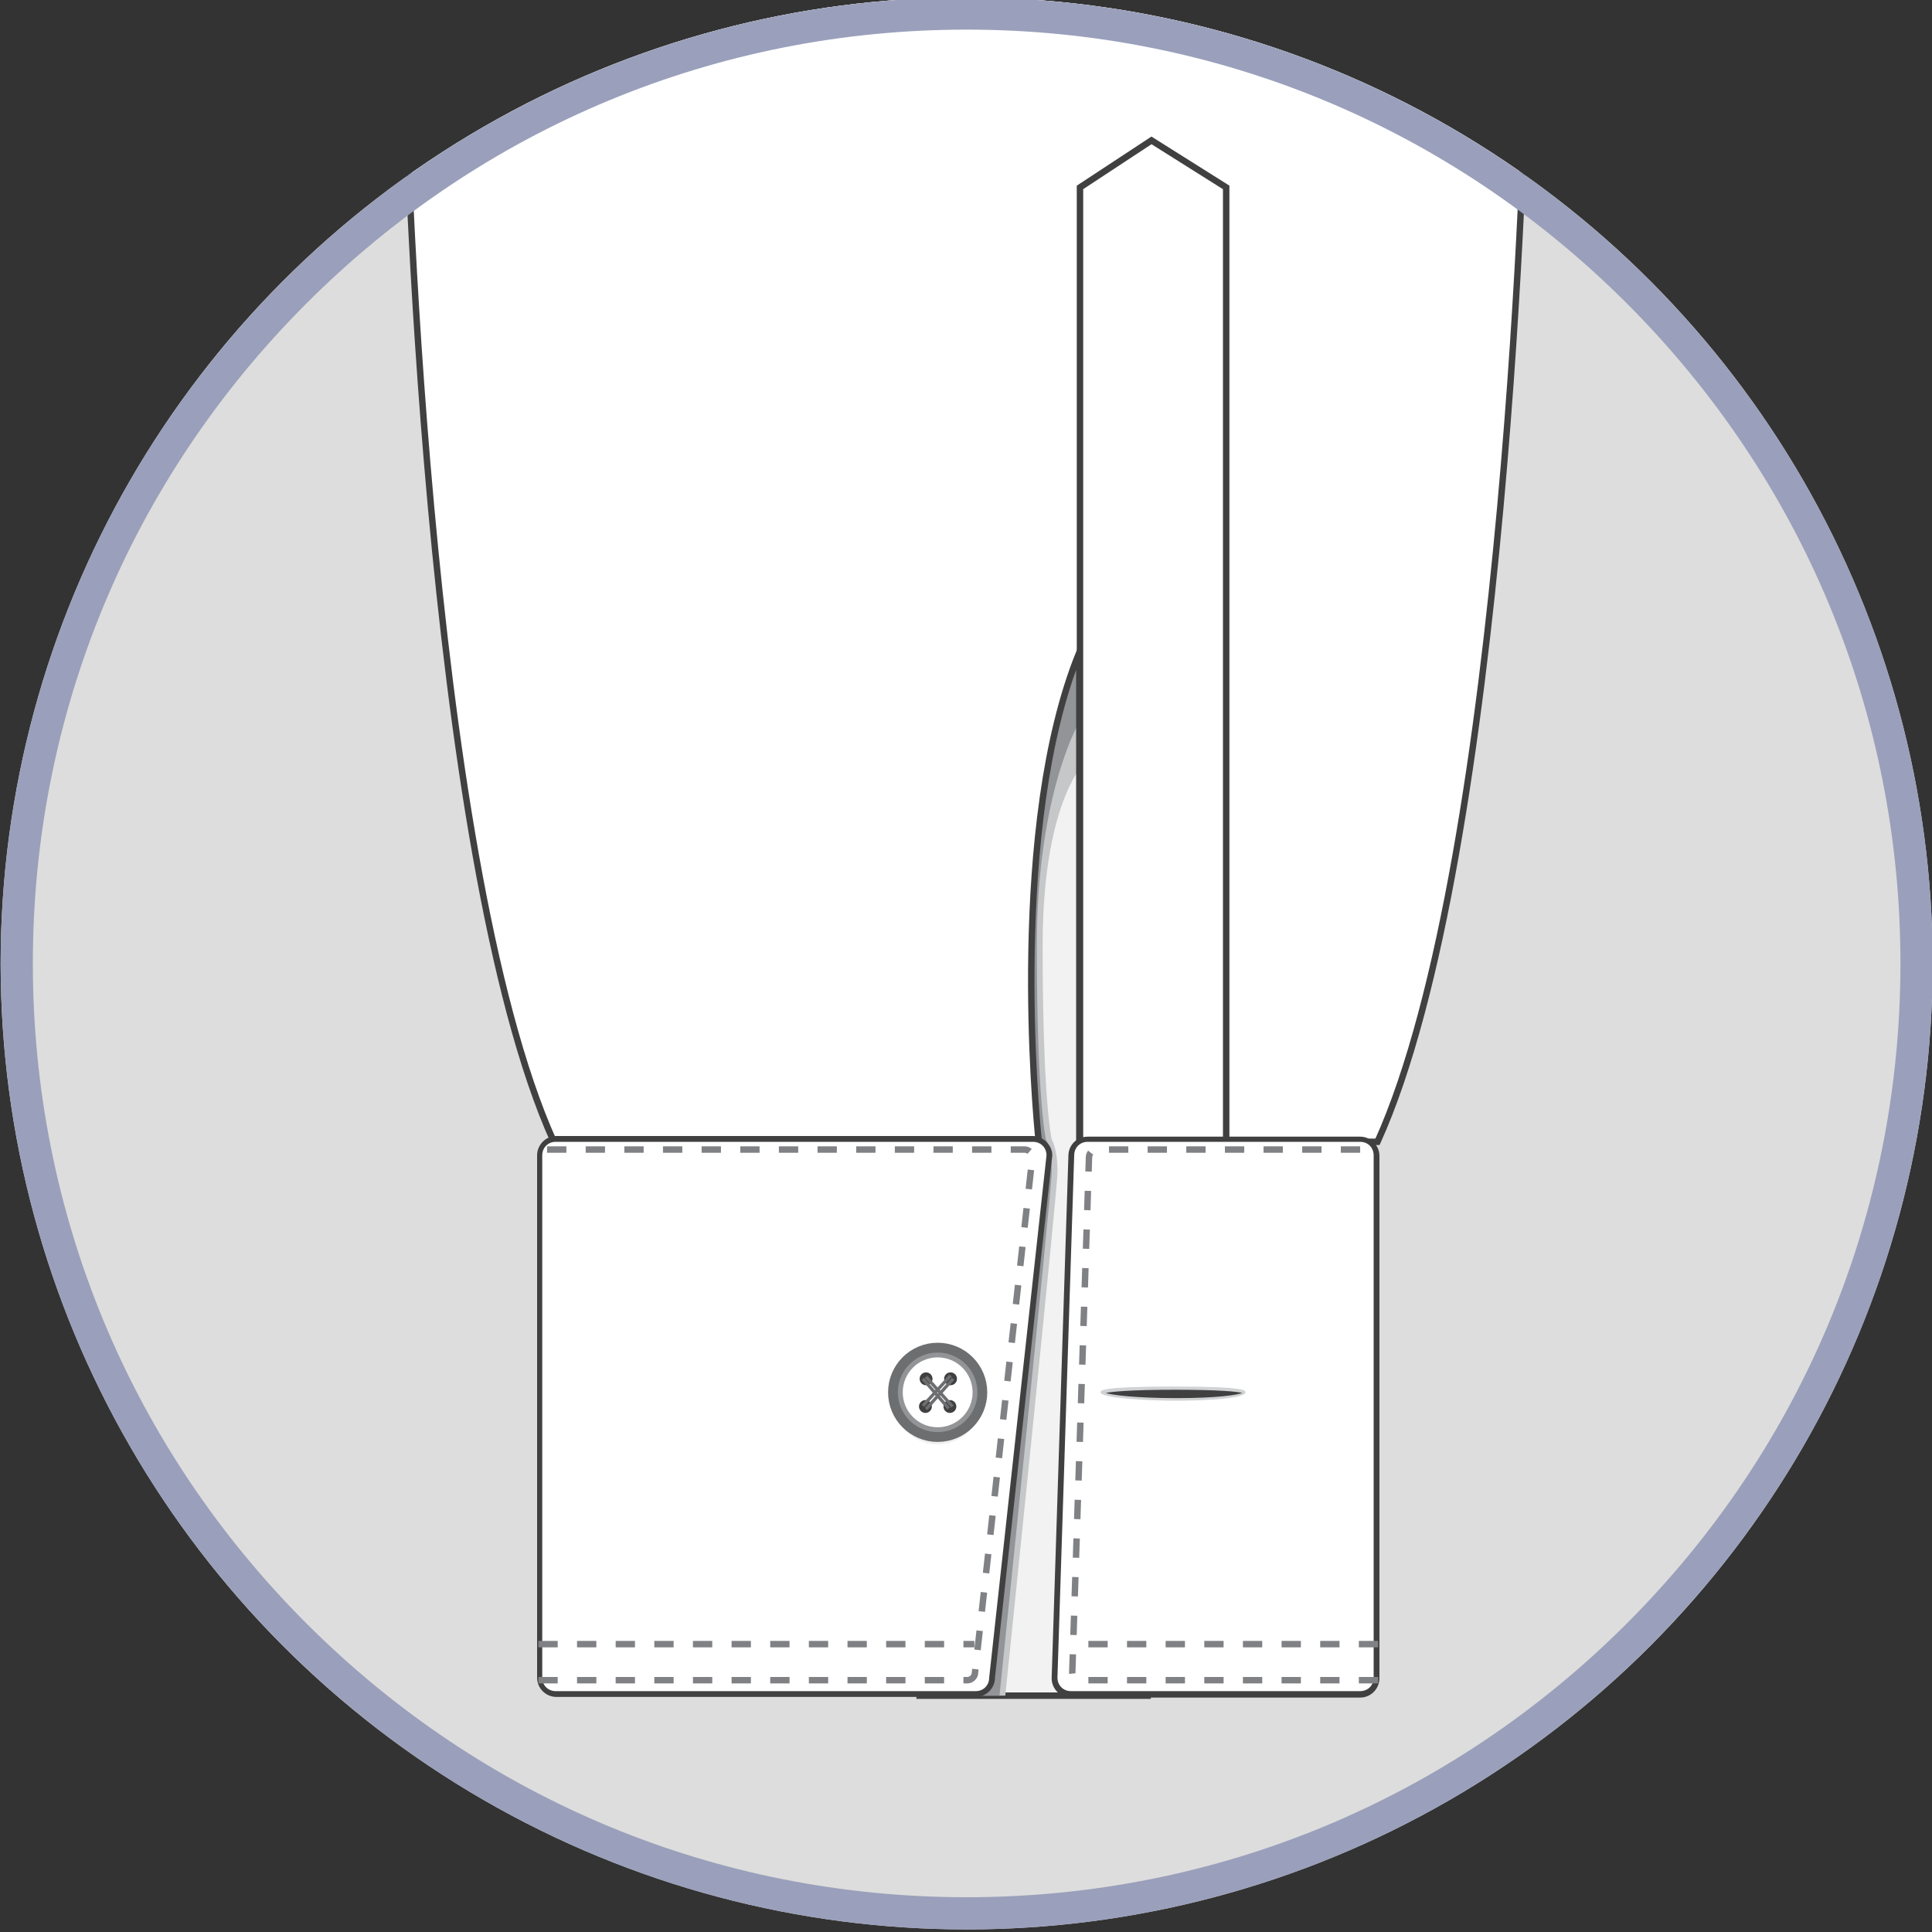 <?xml version="1.0" encoding="utf-8"?>
<!-- Generator: Adobe Illustrator 19.0.0, SVG Export Plug-In . SVG Version: 6.00 Build 0)  -->
<svg version="1.1" id="Layer_1" xmlns="http://www.w3.org/2000/svg" xmlns:xlink="http://www.w3.org/1999/xlink" x="0px" y="0px"
	 viewBox="0 0 300 300" style="enable-background:new 0 0 300 300;" xml:space="preserve">
<rect x="0" y="0" width="300" height="300" fill="#333333" stroke="none"/>
<style type="text/css">
	.st0{clip-path:url(#SVGID_2_);}
	.st1{clip-path:url(#XMLID_3_);}
	.st2{fill:#F2F2F2;stroke:#404041;stroke-miterlimit:10;}
	.st3{fill:#C5C7C9;}
	.st4{fill:#929497;}
	.st5{fill:#FFFFFF;stroke:#404041;stroke-miterlimit:10;}
	.st6{fill:#FFFFFF;}
	.st7{fill:#404041;}
	.st8{fill:none;stroke:#808184;stroke-miterlimit:10;stroke-dasharray:3,3;}
	.st9{fill:#F1F1F2;}
	.st10{fill:#DBDCDD;}
	.st11{fill:#FFFFFF;stroke:#6D6E70;stroke-width:2;stroke-miterlimit:10;}
	.st12{fill:#FFFFFF;stroke:#929497;stroke-width:0.75;stroke-miterlimit:10;}
	.st13{fill:none;stroke:#6D6E70;stroke-width:0.5;stroke-miterlimit:10;}
	.st14{fill:#D0D2D3;}
	.st15{fill:#9AA0BB;}
</style>
<g>
	<defs>
		<circle id="SVGID_1_" cx="150.1" cy="149.6" r="150"/>
	</defs>
	<use xlink:href="#SVGID_1_"  style="overflow:visible;fill:#DDDDDD;"/>
	<clipPath id="SVGID_2_">
		<use xlink:href="#SVGID_1_"  style="overflow:visible;"/>
	</clipPath>
	<g id="XMLID_4081_" class="st0">
		<defs>
			<rect id="XMLID_4118_" y="-0.4" width="300" height="300"/>
		</defs>
		<clipPath id="XMLID_3_">
			<use xlink:href="#XMLID_4118_"  style="overflow:visible;"/>
		</clipPath>
		<g class="st1">
			<polygon class="st2" points="178.2,263.3 142.8,263.3 142.8,88.1 180.2,88.1 			"/>
			<path class="st3" d="M169.3,117.4c0,0-7.4,5.5-7.4,29.5s1.4,30,1.4,30s1,1.7,0.9,5.3c-0.1,3.6-8.1,81.1-8.1,81.1h-12.9l7.2-164.4
				l16.5-7.9C166.9,91,172.5,111.5,169.3,117.4z"/>
			<path class="st4" d="M167.7,111.9c0,0-6.7,11-6.7,35s1.4,30,1.4,30s1,1.7,0.9,5.3c-0.1,3.6-8.1,81.1-8.1,81.1h-12.9l7.2-164.4
				L166,91C166,91,170.9,106,167.7,111.9z"/>
			<path class="st5" d="M63,13.5c0,0,2.8,119.1,23,163.8h0.7h74.6c-0.5-4.7-4.6-49.2,6.3-76v76h45.6h0.7
				c20.2-44.6,23-163.8,23-163.8l0.9-20.9H61.2L63,13.5z"/>
			<polygon class="st5" points="167.7,178.1 190.4,178.1 190.4,29.1 178.8,21.8 167.7,29.1 			"/>
			<g id="XMLID_3566_">
				<g id="XMLID_3774_">
					<g id="XMLID_3775_">
						<g>
							<path class="st6" d="M211.2,263.1c1.4,0,2.5-1.1,2.5-2.5v-81.1c0-1.4-1.1-2.5-2.5-2.5l-42.3,0c-1.4,0-2.5,1.1-2.5,2.5
								l-2.6,81.1c0,1.4,1.1,2.5,2.5,2.5L211.2,263.1z"/>
						</g>
						<g>
							<path class="st7" d="M168.9,176.5l42.3,0c1.6,0,3,1.3,3,3v81.1c0,1.6-1.3,3-3,3l-44.9,0c-1.6,0-3-1.3-3-3l2.6-81.1
								C165.9,177.8,167.2,176.5,168.9,176.5z M211.2,262.6c1.2,0,2.1-0.9,2.1-2.1v-81.1c0-1.2-0.9-2.1-2.1-2.1l-42.3,0
								c-1.2,0-2.1,0.9-2.1,2.1l-2.6,81.1c0,1.2,0.9,2.1,2.1,2.1L211.2,262.6z"/>
						</g>
					</g>
					<line class="st8" x1="214" y1="255.3" x2="166.5" y2="255.3"/>
					<g id="XMLID_3777_">
						<g>
							<path class="st6" d="M86.3,263.1c-1.4,0-2.5-1.1-2.5-2.5v-81.1c0-1.4,1.1-2.5,2.5-2.5l74.1,0c1.4,0,2.5,1.1,2.5,2.5
								l-8.9,81.1c0,1.4-1.1,2.5-2.5,2.5L86.3,263.1z"/>
						</g>
						<g>
							<path class="st7" d="M163.4,179.4l-8.9,81.1c0,1.6-1.3,3-3,3l-65.1,0c-1.6,0-3-1.3-3-3v-81.1c0-1.6,1.3-3,3-3l74.1,0
								C162,176.5,163.4,177.8,163.4,179.4z M151.5,262.6c1.2,0,2.1-0.9,2.1-2.1l8.9-81.1c0-1.2-0.9-2.1-2.1-2.1l-74.1,0
								c-1.2,0-2.1,0.9-2.1,2.1v81.1c0,1.2,0.9,2.1,2.1,2.1L151.5,262.6z"/>
						</g>
					</g>
					<line class="st8" x1="83.6" y1="255.3" x2="151.3" y2="255.3"/>
					<path class="st8" d="M83.6,260.9h66.6c0.6,0,1.2-0.5,1.2-1.2l8.9-80c0-0.6-0.5-1.2-1.2-1.2H84.2"/>
					<path class="st8" d="M214,260.9h-46.3c-0.6,0-1.2-0.5-1.2-1.2l2.6-80c0-0.6,0.5-1.2,1.2-1.2h43.1"/>
				</g>
				<g>
					<g id="XMLID_3567_">
						<circle id="XMLID_3773_" class="st9" cx="145.6" cy="217.4" r="6.9"/>
						<circle id="XMLID_3772_" class="st10" cx="145.6" cy="217.2" r="6.7"/>
						<circle id="XMLID_3770_" class="st11" cx="145.6" cy="216.2" r="6.7"/>
						<circle id="XMLID_3769_" class="st12" cx="145.6" cy="216.2" r="5.8"/>
						<g>
							<circle id="XMLID_3768_" class="st7" cx="143.7" cy="218.4" r="1"/>
							<circle id="XMLID_3767_" class="st7" cx="143.8" cy="214.1" r="1"/>
							<circle id="XMLID_3764_" class="st7" cx="147.5" cy="218.4" r="1"/>
							<circle id="XMLID_3737_" class="st7" cx="147.6" cy="214.1" r="1"/>
							<line id="XMLID_3661_" class="st13" x1="147.9" y1="218.4" x2="143.8" y2="213.8"/>
							<line id="XMLID_3570_" class="st13" x1="147.3" y1="218.7" x2="143.3" y2="214.1"/>
							<line id="XMLID_3569_" class="st13" x1="143.8" y1="218.8" x2="148" y2="214.1"/>
							<line id="XMLID_3568_" class="st13" x1="143.3" y1="218.3" x2="147.6" y2="213.6"/>
						</g>
					</g>
				</g>
			</g>
			<g id="XMLID_3776_">
				<path class="st7" d="M171.2,216.2c0-0.4,3.9-0.7,11.2-0.7c7.3,0,10.8,0.3,10.8,0.7c0,0.4-3.2,1.1-10.5,1.1
					C175.4,217.3,171.2,216.6,171.2,216.2z"/>
				<path class="st14" d="M193.4,216.2c0,0.9-5.6,1.3-10.8,1.3c-4.5,0-11.7-0.4-11.7-1.3c0-0.3,0-0.9,11.4-0.9
					C193.4,215.3,193.4,215.9,193.4,216.2z M182.7,217.1c6.4,0,9.4-0.5,10.2-0.8c-0.7-0.2-3.5-0.5-10.4-0.5c-7,0-9.9,0.3-10.8,0.5
					C172.6,216.6,176.2,217.1,182.7,217.1z"/>
			</g>
		</g>
	</g>
	<g id="XMLID_1_" class="st0">
		<defs>
			<rect id="XMLID_4932_" x="-13.5" width="327.1" height="300"/>
		</defs>
		<clipPath id="XMLID_4_">
			<use xlink:href="#XMLID_4932_"  style="overflow:visible;"/>
		</clipPath>
	</g>
	<g class="st0">
		<path class="st15" d="M150.1,4.6c38.7,0,75.1,15.1,102.5,42.5c27.4,27.4,42.5,63.8,42.5,102.5s-15.1,75.1-42.5,102.5
			c-27.4,27.4-63.8,42.5-102.5,42.5S75,279.5,47.6,252.1C20.2,224.7,5.1,188.3,5.1,149.6S20.2,74.5,47.6,47.1
			C75,19.7,111.4,4.6,150.1,4.6 M150.1-0.4c-82.8,0-150,67.2-150,150s67.2,150,150,150s150-67.2,150-150S232.9-0.4,150.1-0.4
			L150.1-0.4z"/>
	</g>
</g>
</svg>

